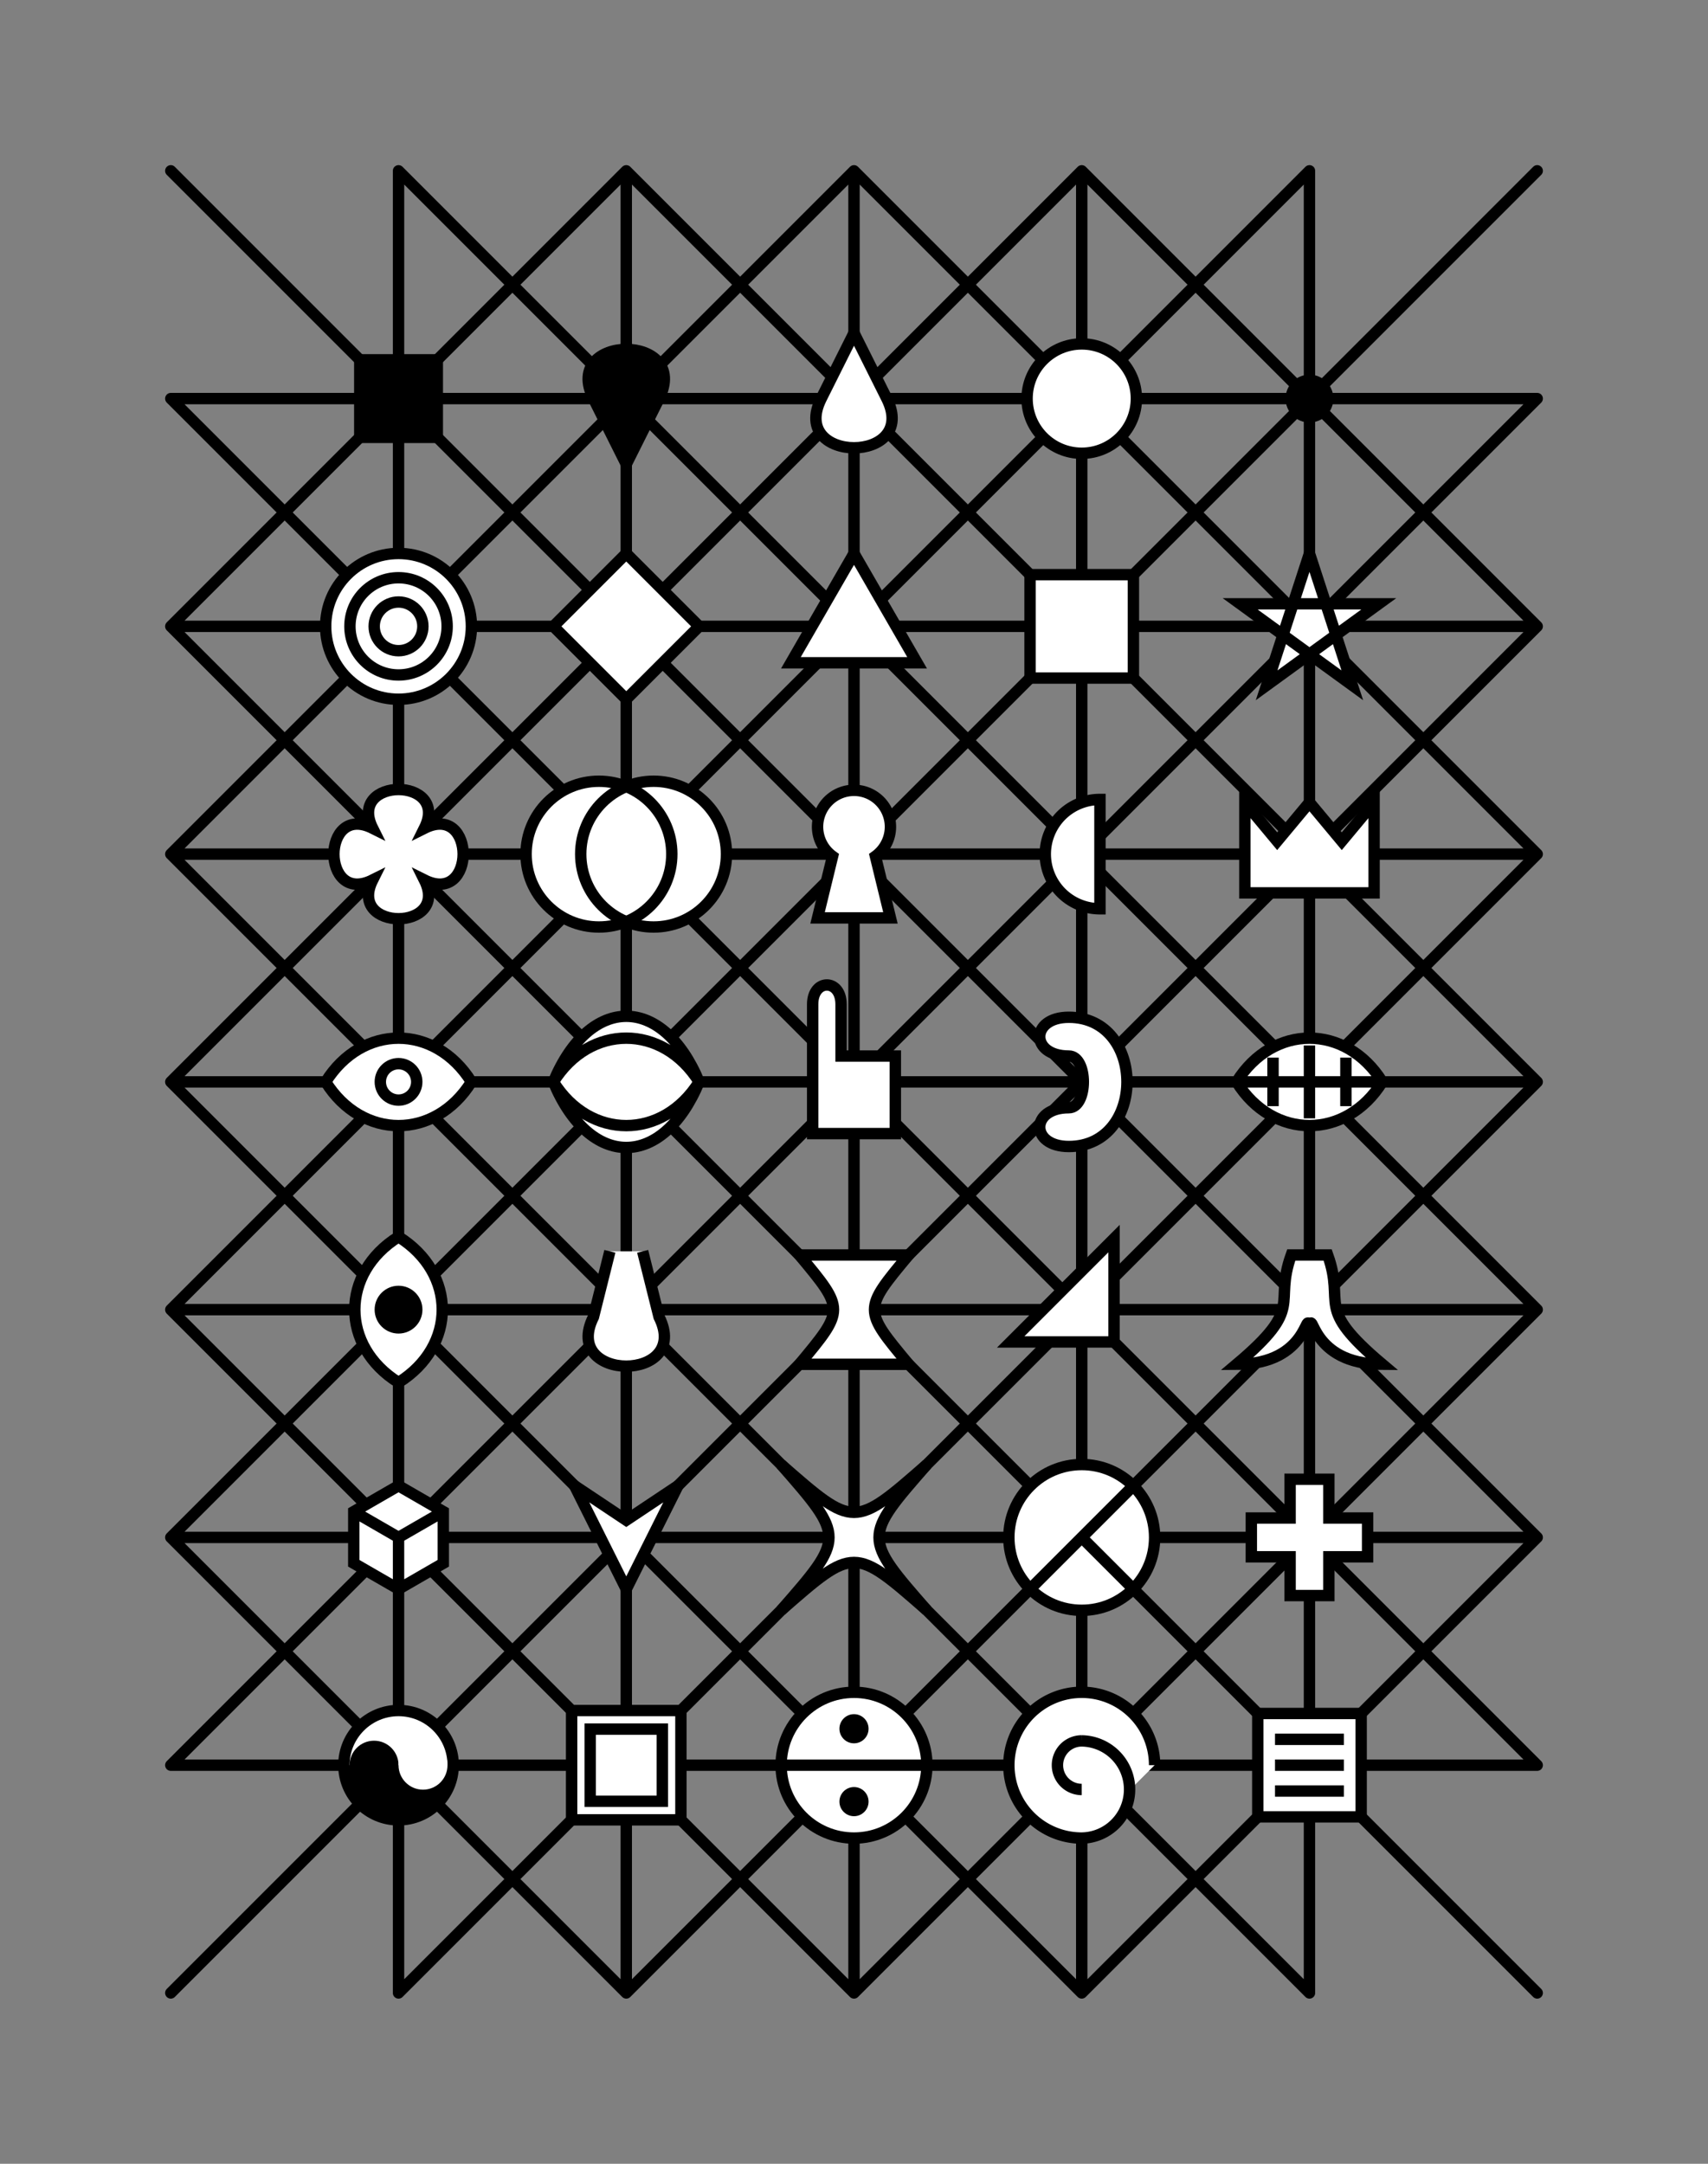 <svg xmlns="http://www.w3.org/2000/svg" 
     xmlns:xlink="http://www.w3.org/1999/xlink" width='150mm' height='190mm' viewBox='0 0 150 190' version='1.1'>
		<rect x="0" y="0" width="150" height="190" fill="#808080" stroke="none"/>
		<path stroke-linecap="round" stroke-width='1' fill='transparent' stroke='black' d='M 35 155 L 35 15 M 55 155 L 55 15 M 75 155 L 75 15 M 95 155 L 95 15 M 115 155 L 115 15 M 115 175 L 115 155 M 95 175 L 95 155 M 75 175 L 75 155 M 55 175 L 55 155 M 35 175 L 35 155 M 115 155 L 15 155 M 115 135 L 15 135 M 115 115 L 15 115 M 115 95 L 15 95 M 115 75 L 15 75 M 115 55 L 15 55 M 115 35 L 15 35 M 135 35 L 115 35 M 135 55 L 115 55 M 135 75 L 115 75 M 135 95 L 115 95 M 135 115 L 115 115 M 135 135 L 115 135 M 135 155 L 115 155 M 135 175 L 115 155 M 115 175 L 95 155 M 95 175 L 75 155 M 75 175 L 55 155 M 55 175 L 35 155 M 135 155 L 115 135 M 135 135 L 115 115 M 135 115 L 115 95 M 135 95 L 115 75 M 135 75 L 115 55 M 135 55 L 115 35 M 115 35 L 95 15 M 115 55 L 75 15 M 115 75 L 55 15 M 115 95 L 35 15 M 115 115 L 15 15 M 115 135 L 15 35 M 115 155 L 15 55 M 95 155 L 15 75 M 75 155 L 15 95 M 55 155 L 15 115 M 35 155 L 15 135 M 135 135 L 115 155 M 135 115 L 115 135 M 135 95 L 115 115 M 135 75 L 115 95 M 135 55 L 115 75 M 135 35 L 115 55 M 135 15 L 115 35 M 115 155 L 95 175 M 115 135 L 75 175 M 115 115 L 55 175 M 115 95 L 35 175 M 115 75 L 15 175 M 115 55 L 15 155 M 115 35 L 15 135 M 95 35 L 15 115 M 75 35 L 15 95 M 55 35 L 15 75 M 35 35 L 15 55 M 55 15 L 35 35 M 75 15 L 55 35 M 95 15 L 75 35 M 115 15 L 95 35 '/>
		<path  stroke-width='1' fill='black' stroke='black' d='M 55 40.76 L 52.12 35 C 49.24 29.24, 60.76 29.24, 57.88 35 Z '/>
		<path  stroke-width='1' fill='white' stroke='black' d='M 75 29.24 L 72.12 35 C 69.24 40.76, 80.76 40.76, 77.88 35 Z '/>
		<circle stroke-width='1' cx='95' cy='35' r='4.8' fill='white' stroke='black' />
		<circle stroke-width='1' cx='115' cy='35' r='1.6' fill='black' stroke='black' />
		<circle stroke-width='1' cx='35' cy='55' r='6.4' fill='white' stroke='black' />
		<circle stroke-width='1' cx='35' cy='55' r='4.269' fill='white' stroke='black' />
		<circle stroke-width='1' cx='35' cy='55' r='2.138' fill='white' stroke='black' />
		<path  stroke-width='1' fill='white' stroke='black' d='M 48.6 55 L 55 61.4 L 61.4 55 L 55 48.6 Z '/>
		<path  stroke-width='1' fill='white' stroke='black' d='M 75 48.6 L 80.542 58.2 L 69.458 58.2 Z '/>
		<rect stroke-width='1' x='90.461' y='50.461' width='9.078' height='9.078' fill='white' stroke='black' />
		<path  stroke-width='1' fill='white' stroke='black' d='M 115 48.6 L 111.237 60.178 L 121.086 53.022 L 108.914 53.022 L 118.763 60.178 Z '/>
		<path  stroke-width='1' fill='white' stroke='black' d='M 32.73 72.73 C 30.461 68.191, 39.539 68.191, 37.27 72.73 C 41.809 70.461, 41.809 79.539, 37.27 77.27 C 39.539 81.809, 30.461 81.809, 32.73 77.27 C 28.191 79.539, 28.191 70.461, 32.73 72.73 Z '/>
		<circle stroke-width='1' cx='52.6' cy='75' r='6.4' fill='white' stroke='transparent' />
		<circle stroke-width='1' cx='57.4' cy='75' r='6.4' fill='white' stroke='transparent' />
		<circle stroke-width='1' cx='52.6' cy='75' r='6.4' fill='transparent' stroke='black' />
		<circle stroke-width='1' cx='57.4' cy='75' r='6.4' fill='transparent' stroke='black' />
		<path  stroke-width='1' fill='white' stroke='black' d='M 76.881 75.189 A 3.2 3.2 0 1 0 73.119 75.189 L 71.8 80.6 L 78.2 80.6 Z '/>
		<path  stroke-width='1' fill='white' stroke='black' d='M 96.6 70.2 A 4.8 4.8 0 0 0 96.6 79.8Z '/>
		<path  stroke-width='1' fill='white' stroke='black' d='M 109.326 70.461 L 109.326 78.404 L 120.674 78.404 L 120.674 70.461 L 117.837 73.865 L 115 70.461 L 112.163 73.865 Z '/>
		<path  stroke-width='1' fill='white' stroke='black' d='M 108.6 95 C 111.8 89.88 , 118.2 89.88 , 121.4 95 C 118.2 100.12 , 111.8 100.12 , 108.6 95 Z  L 121.4 95 M 115 91.8 L 115 98.2 M 111.8 92.867 L 111.8 97.133 M 118.2 92.867 L 118.2 97.133 '/>
		<path  stroke-width='1' fill='white' stroke='black' d='M 93.865 92.73 C 90.461 92.73 , 90.461 89.326 , 93.865 89.326 C 100.674 89.326 , 100.674 100.674 , 93.865 100.674 C 90.461 100.674 , 90.461 97.27 , 93.865 97.27 C 95.567 97.27 , 95.567 92.73 , 93.865 92.73 Z  '/>
		<path  stroke-width='1' fill='white' stroke='black' d='M 71.369 88.191 L 71.369 99.539 L 78.631 99.539 L 78.631 92.73 L 73.865 92.73 L 73.865 88.191 C 73.865 85.922 , 71.369 85.922 , 71.369 88.191 Z  '/>
		<path  stroke-width='1' fill='white' stroke='black' d='M 48.6 95 C 51.8 87.32 , 58.2 87.32 , 61.4 95 C 58.2 102.68 , 51.8 102.68 , 48.6 95 C 51.8 89.88 , 58.2 89.88 , 61.4 95 C 58.2 100.12 , 51.8 100.12 , 48.6 95 Z  '/>
		<path  stroke-width='1' fill='white' stroke='black' d='M 28.6 95 C 31.8 89.88 , 38.2 89.88 , 41.4 95 C 38.2 100.12 , 31.8 100.12 , 28.6 95 Z  '/>
		<circle stroke-width='1' cx='35' cy='95' r='1.6' fill='transparent' stroke='black' />
		<path  stroke-width='1' fill='white' stroke='black' d='M 35 108.6 C 29.88 111.8 , 29.88 118.2 , 35 121.4 C 40.12 118.2 , 40.12 111.8 , 35 108.6 Z  '/>
		<circle stroke-width='1' cx='35' cy='115' r='1.6' fill='black' stroke='black' />
		<path  stroke-width='1' fill='white' stroke='black' d='M 53.56 109.88 L 52.12 115.64 C 49.24 121.4 , 60.76 121.4 , 57.88 115.64 L 56.44 109.88 '/>
		<path  stroke-width='1' fill='white' stroke='black' d='M 70.2 110.2 L 79.8 110.2 C 75.8 115 , 75.8 115 , 79.8 119.8 L 70.2 119.8 C 74.2 115 , 74.2 115 , 70.2 110.2 Z  '/>
		<path  stroke-width='1' fill='white' stroke='black' d='M 97.837 108.759 L 97.837 117.837 L 88.759 117.837 Z  '/>
		<path  stroke-width='1' fill='white' stroke='black' d='M 113.4 110.2 C 111.8 114.68 114.68 114.68 108.6 119.8 C 115 119.8 114.68 114.68 115 116.6 C 115.32 114.68 115 119.8 121.4 119.8 C 115.32 114.68 118.2 114.68 116.6 110.2 Z  '/>
		<path  stroke-width='1' fill='white' stroke='black' d='M 35 139.539 L 38.931 137.27 L 38.931 132.73 L 35 130.461 L 31.069 132.73 L 31.069 137.27 L 35 139.539 Z M 35 135 L 35 139.539 M 35 135 L 38.931 132.73 M 35 135 L 31.069 132.73  '/>
		<path  stroke-width='1' fill='white' stroke='black' d='M 50.461 130.461 L 55 133.487 L 59.539 130.461 L 55 139.539 Z  '/>
		<path  stroke-width='1' fill='white' stroke='black' d='M 68.6 128.6 C 75 134.2 , 75 134.2 , 81.4 128.6 C 75.8 135 , 75.8 135 , 81.4 141.4 C 75 135.8 , 75 135.8 , 68.6 141.4 C 74.2 135 , 74.2 135 , 68.6 128.6 '/>
		<circle stroke-width='1' cx='95' cy='135' r='6.4' fill='white' stroke='black' />
		<path  stroke-width='1' fill='transparent' stroke='black' d='M 90.474 139.526 L 99.526 130.474 M 99.526 139.526 L 95 135 '/>
		<path  stroke-width='1' fill='white' stroke='black' d='M 113.298 133.298 L 113.298 129.894 L 116.702 129.894 L 116.702 133.298 L 120.106 133.298 L 120.106 136.702 L 116.702 136.702 L 116.702 140.106 L 113.298 140.106 L 113.298 136.702 L 109.894 136.702 L 109.894 133.298 Z  '/>
		<path  stroke-width='1' fill='white' stroke='black' d='M 110.461 150.461 L 119.539 150.461 L 119.539 159.539 L 110.461 159.539  Z  M 111.974 152.73 L 118.026 152.73 M 111.974 155 L 118.026 155 M 111.974 157.27 L 118.026 157.27 '/>
		<path  stroke-width='1' fill='white' stroke='black' d='M 101.4 155 A 6.4 6.4 0 1 0 101.4 155 '/>
		<path  stroke-width='1' fill='white' stroke='black' d='M 95 152.867 A 2.133 2.133 0 0 0 95 157.133 M 95 161.4 A 4.267 4.267 0 0 0 95 152.867 M 101.4 155 A 6.4 6.4 0 1 0 95 161.4 '/>
		<circle stroke-width='1' cx='75' cy='155' r='6.4' fill='white' stroke='black' />
		<path  stroke-width='1' fill='white' stroke='black' d='M 68.6 155 L 81.4 155 '/>
		<circle stroke-width='1' cx='75' cy='151.8' r='1.28' fill='black' stroke='transparent' />
		<circle stroke-width='1' cx='75' cy='158.2' r='1.28' fill='black' stroke='transparent' />
		<path  stroke-width='1' fill='white' stroke='black' d='M 50.2 150.2 L 59.8 150.2 L 59.8 159.8 L 50.2 159.8 Z  M 51.832 151.832 L 58.168 151.832 L 58.168 158.168 L 51.832 158.168 Z  '/>
		<circle stroke-width='1' cx='35' cy='155' r='4.8' fill='white' stroke='black' />
		<path  stroke-width='1' fill='black' stroke='transparent' d='M 30.2 155 A 4.8 4.8 0 0 0 39.8 155Z '/>
		<circle stroke-width='1' cx='32.85' cy='155' r='2.15' fill='black' stroke='transparent' />
		<circle stroke-width='1' cx='37.15' cy='155' r='2.15' fill='white' stroke='transparent' />
		<rect stroke-width='1' x='31.596' y='31.596' width='6.809' height='6.809' fill='black' stroke='black' />
	</svg>
